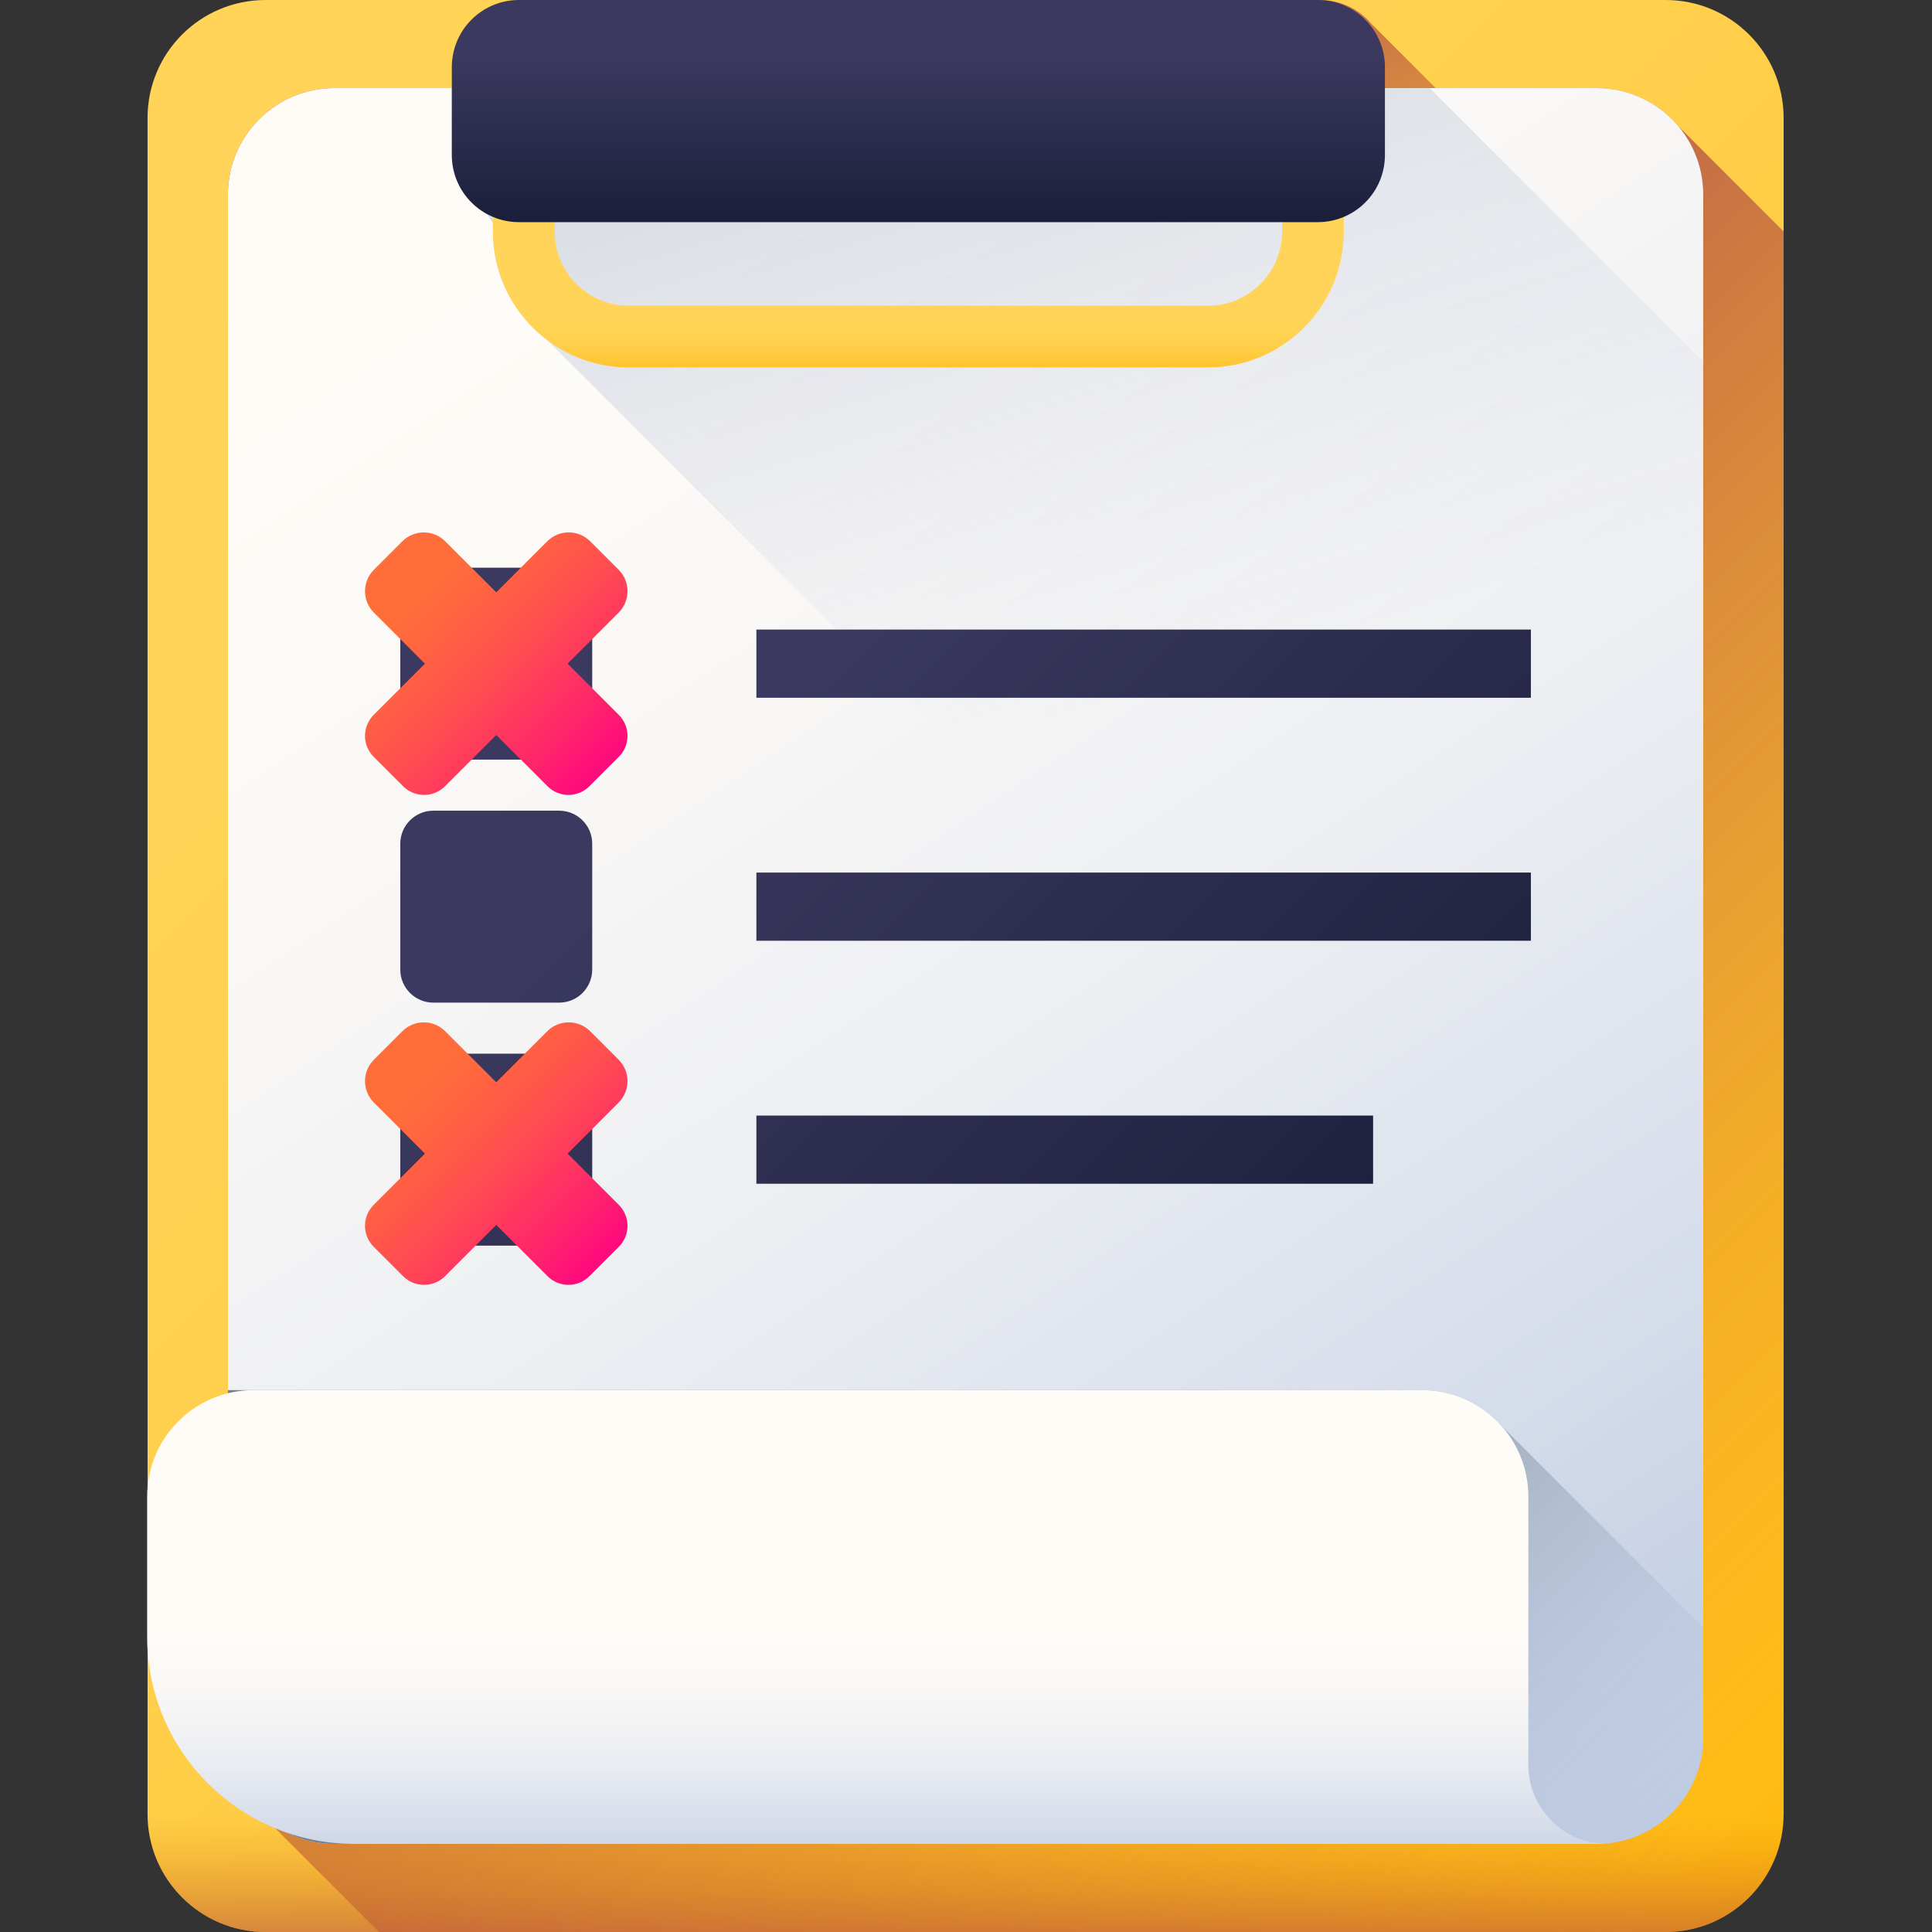 <svg width="512" height="512" viewBox="0 0 512 512" fill="none" xmlns="http://www.w3.org/2000/svg">
<rect x="0" y="0" width="512" height="512" fill="#333333" stroke="none"/>
<path d="M441.414 512H70.363C53.098 512 39.102 498.004 39.102 480.738V31.262C39.102 13.996 53.098 0 70.363 0H441.414C458.68 0 472.676 13.996 472.676 31.262V480.738C472.676 498.004 458.68 512 441.414 512Z" fill="url(#paint0_linear_0_498)"/>
<path d="M472.676 480.738V61.328L444.723 33.375C439.547 27.242 431.812 23.348 423.164 23.348H88.613C73.039 23.348 60.41 35.973 60.41 51.547V460.453C60.41 469.102 64.309 476.836 70.438 482.012L100.43 512H441.414C458.68 512 472.676 498.004 472.676 480.738Z" fill="url(#paint1_linear_0_498)"/>
<path d="M39.102 402.289V480.738C39.102 498.004 53.098 512 70.363 512H441.414C458.68 512 472.676 498.004 472.676 480.738V402.289H39.102Z" fill="url(#paint2_linear_0_498)"/>
<path d="M363.414 6.289C360.152 2.445 355.289 0 349.852 0H205.555C195.727 0 187.762 7.969 187.762 17.793V41.078C187.762 46.516 190.207 51.375 194.051 54.641L297.023 157.609C300.285 161.453 305.148 163.898 310.586 163.898H454.883C464.707 163.898 472.676 155.934 472.676 146.105V122.824C472.676 117.383 470.23 112.523 466.387 109.262L363.414 6.289Z" fill="url(#paint3_linear_0_498)"/>
<path d="M423.164 488.652H88.613C73.039 488.652 60.41 476.027 60.41 460.453V51.547C60.41 35.973 73.039 23.348 88.613 23.348H423.164C438.738 23.348 451.367 35.973 451.367 51.547V460.453C451.367 476.027 438.738 488.652 423.164 488.652Z" fill="url(#paint4_linear_0_498)"/>
<path d="M451.367 95.84L378.871 23.348H119.738V41.078C119.738 47.859 123.539 53.746 129.117 56.75C129.562 57.574 130.07 58.363 130.633 59.105V61.379C130.633 73.148 136.312 83.617 145.074 90.184L451.363 396.477V95.84H451.367Z" fill="url(#paint5_linear_0_498)"/>
<path d="M88.613 488.652H423.164C438.738 488.652 451.367 476.027 451.367 460.453V431.297L397.703 377.637C392.543 371.961 385.102 368.398 376.828 368.398H60.41V460.449C60.41 476.027 73.039 488.652 88.613 488.652Z" fill="url(#paint6_linear_0_498)"/>
<path d="M376.832 368.398H67.203C51.625 368.398 39 381.023 39 396.602V433.777C39 464.082 63.57 488.652 93.879 488.652H425.969C414.406 488.652 405.031 479.277 405.031 467.715V396.602C405.031 381.023 392.406 368.398 376.832 368.398Z" fill="url(#paint7_linear_0_498)"/>
<path d="M320.137 97.367H166.621C146.777 97.367 130.633 81.223 130.633 61.379V45.578H146.988V61.379C146.988 72.203 155.793 81.012 166.621 81.012H320.137C330.961 81.012 339.766 72.207 339.766 61.379V45.578H356.121V61.379C356.121 81.223 339.977 97.367 320.137 97.367Z" fill="url(#paint8_linear_0_498)"/>
<path d="M349.223 58.871H137.531C127.703 58.871 119.738 50.906 119.738 41.078V17.793C119.738 7.969 127.703 0 137.531 0H349.227C359.051 0 367.02 7.969 367.02 17.793V41.078C367.02 50.906 359.051 58.871 349.223 58.871Z" fill="url(#paint9_linear_0_498)"/>
<path d="M200.449 166.84H405.699V184.914H200.449V166.84Z" fill="url(#paint10_linear_0_498)"/>
<path d="M200.449 231.238H405.699V249.309H200.449V231.238Z" fill="url(#paint11_linear_0_498)"/>
<path d="M200.449 295.637H363.887V313.707H200.449V295.637Z" fill="url(#paint12_linear_0_498)"/>
<path d="M148.184 201.309H114.84C110.004 201.309 106.078 197.387 106.078 192.551V159.203C106.078 154.367 110.004 150.445 114.84 150.445H148.184C153.023 150.445 156.945 154.367 156.945 159.203V192.551C156.945 197.387 153.023 201.309 148.184 201.309Z" fill="url(#paint13_linear_0_498)"/>
<path d="M148.184 265.707H114.84C110.004 265.707 106.078 261.785 106.078 256.945V223.602C106.078 218.762 110.004 214.84 114.84 214.84H148.184C153.023 214.84 156.945 218.762 156.945 223.602V256.945C156.945 261.785 153.023 265.707 148.184 265.707Z" fill="url(#paint14_linear_0_498)"/>
<path d="M148.184 330.105H114.84C110.004 330.105 106.078 326.184 106.078 321.344V288C106.078 283.16 110.004 279.238 114.84 279.238H148.184C153.023 279.238 156.945 283.16 156.945 288V321.344C156.945 326.184 153.023 330.105 148.184 330.105Z" fill="url(#paint15_linear_0_498)"/>
<path d="M150.418 175.879L163.938 162.355C167.082 159.223 167.082 154.133 163.938 150.988L156.398 143.449C153.258 140.309 148.168 140.309 145.035 143.449L131.512 156.973L117.988 143.449C114.855 140.309 109.766 140.309 106.625 143.449L99.086 150.988C95.945 154.133 95.945 159.223 99.086 162.355L112.609 175.879L99.031 189.453C95.961 192.523 95.961 197.5 99.031 200.57L106.82 208.359C109.891 211.43 114.867 211.43 117.934 208.359L131.512 194.781L145.09 208.359C148.16 211.43 153.137 211.43 156.203 208.359L163.996 200.57C167.062 197.5 167.062 192.523 163.996 189.453L150.418 175.879Z" fill="url(#paint16_linear_0_498)"/>
<path d="M150.418 305.719L163.938 292.195C167.082 289.062 167.082 283.973 163.938 280.828L156.398 273.289C153.258 270.148 148.168 270.148 145.035 273.289L131.512 286.812L117.988 273.289C114.855 270.148 109.766 270.148 106.625 273.289L99.086 280.828C95.945 283.973 95.945 289.062 99.086 292.195L112.609 305.719L99.031 319.297C95.961 322.363 95.961 327.34 99.031 330.41L106.82 338.199C109.891 341.27 114.867 341.27 117.934 338.199L131.512 324.621L145.09 338.199C148.16 341.27 153.137 341.27 156.203 338.199L163.996 330.41C167.062 327.34 167.062 322.363 163.996 319.297L150.418 305.719Z" fill="url(#paint17_linear_0_498)"/>
<defs>
<linearGradient id="paint0_linear_0_498" x1="12.708" y1="12.819" x2="534.211" y2="534.322" gradientUnits="userSpaceOnUse">
<stop stop-color="#FFD459"/>
<stop offset="0.23" stop-color="#FFD355"/>
<stop offset="0.436" stop-color="#FFCF4A"/>
<stop offset="0.634" stop-color="#FFC838"/>
<stop offset="0.825" stop-color="#FFBF1F"/>
<stop offset="1" stop-color="#FFB400"/>
</linearGradient>
<linearGradient id="paint1_linear_0_498" x1="469.492" y1="469.603" x2="164.434" y2="164.546" gradientUnits="userSpaceOnUse">
<stop stop-color="#E58200" stop-opacity="0"/>
<stop offset="0.04" stop-color="#E27F04" stop-opacity="0.039"/>
<stop offset="0.467" stop-color="#C15D2F" stop-opacity="0.467"/>
<stop offset="0.802" stop-color="#AD4949" stop-opacity="0.8"/>
<stop offset="1" stop-color="#A64153"/>
</linearGradient>
<linearGradient id="paint2_linear_0_498" x1="255.889" y1="481.883" x2="255.889" y2="533.122" gradientUnits="userSpaceOnUse">
<stop stop-color="#E58200" stop-opacity="0"/>
<stop offset="0.04" stop-color="#E27F04" stop-opacity="0.039"/>
<stop offset="0.467" stop-color="#C15D2F" stop-opacity="0.467"/>
<stop offset="0.802" stop-color="#AD4949" stop-opacity="0.8"/>
<stop offset="1" stop-color="#A64153"/>
</linearGradient>
<linearGradient id="paint3_linear_0_498" x1="357.324" y1="141.525" x2="287.547" y2="-11.839" gradientUnits="userSpaceOnUse">
<stop stop-color="#E58200" stop-opacity="0"/>
<stop offset="0.04" stop-color="#E27F04" stop-opacity="0.039"/>
<stop offset="0.467" stop-color="#C15D2F" stop-opacity="0.467"/>
<stop offset="0.802" stop-color="#AD4949" stop-opacity="0.8"/>
<stop offset="1" stop-color="#A64153"/>
</linearGradient>
<linearGradient id="paint4_linear_0_498" x1="128.006" y1="63.763" x2="486.359" y2="602.448" gradientUnits="userSpaceOnUse">
<stop stop-color="#FFFCF8"/>
<stop offset="0.188" stop-color="#FAF8F6"/>
<stop offset="0.404" stop-color="#ECEEF2"/>
<stop offset="0.635" stop-color="#D5DCEA"/>
<stop offset="0.875" stop-color="#B5C4DF"/>
<stop offset="1" stop-color="#A1B5D8"/>
</linearGradient>
<linearGradient id="paint5_linear_0_498" x1="319.108" y1="180.62" x2="170.033" y2="-311.779" gradientUnits="userSpaceOnUse">
<stop stop-color="#A1B5D8" stop-opacity="0"/>
<stop offset="0.034" stop-color="#9FB3D5" stop-opacity="0.035"/>
<stop offset="0.452" stop-color="#8898AF" stop-opacity="0.451"/>
<stop offset="0.788" stop-color="#798898" stop-opacity="0.788"/>
<stop offset="1" stop-color="#748290"/>
</linearGradient>
<linearGradient id="paint6_linear_0_498" x1="362.468" y1="558.272" x2="236.531" y2="432.335" gradientUnits="userSpaceOnUse">
<stop stop-color="#A1B5D8" stop-opacity="0"/>
<stop offset="0.034" stop-color="#9FB3D5" stop-opacity="0.035"/>
<stop offset="0.452" stop-color="#8898AF" stop-opacity="0.451"/>
<stop offset="0.788" stop-color="#798898" stop-opacity="0.788"/>
<stop offset="1" stop-color="#748290"/>
</linearGradient>
<linearGradient id="paint7_linear_0_498" x1="232.486" y1="431.725" x2="232.486" y2="514.627" gradientUnits="userSpaceOnUse">
<stop stop-color="#FFFCF8"/>
<stop offset="0.188" stop-color="#FAF8F6"/>
<stop offset="0.404" stop-color="#ECEEF2"/>
<stop offset="0.635" stop-color="#D5DCEA"/>
<stop offset="0.875" stop-color="#B5C4DF"/>
<stop offset="1" stop-color="#A1B5D8"/>
</linearGradient>
<linearGradient id="paint8_linear_0_498" x1="243.377" y1="82.102" x2="243.377" y2="103.37" gradientUnits="userSpaceOnUse">
<stop stop-color="#FFD459"/>
<stop offset="0.23" stop-color="#FFD355"/>
<stop offset="0.436" stop-color="#FFCF4A"/>
<stop offset="0.634" stop-color="#FFC838"/>
<stop offset="0.825" stop-color="#FFBF1F"/>
<stop offset="1" stop-color="#FFB400"/>
</linearGradient>
<linearGradient id="paint9_linear_0_498" x1="243.377" y1="14.505" x2="243.377" y2="68.994" gradientUnits="userSpaceOnUse">
<stop stop-color="#3B395F"/>
<stop offset="0.802" stop-color="#1B1F3A"/>
<stop offset="1" stop-color="#131830"/>
</linearGradient>
<linearGradient id="paint10_linear_0_498" x1="255.559" y1="128.362" x2="464.502" y2="337.306" gradientUnits="userSpaceOnUse">
<stop stop-color="#3B395F"/>
<stop offset="0.802" stop-color="#1B1F3A"/>
<stop offset="1" stop-color="#131830"/>
</linearGradient>
<linearGradient id="paint11_linear_0_498" x1="223.36" y1="160.561" x2="432.303" y2="369.505" gradientUnits="userSpaceOnUse">
<stop stop-color="#3B395F"/>
<stop offset="0.802" stop-color="#1B1F3A"/>
<stop offset="1" stop-color="#131830"/>
</linearGradient>
<linearGradient id="paint12_linear_0_498" x1="180.708" y1="203.212" x2="389.652" y2="412.156" gradientUnits="userSpaceOnUse">
<stop stop-color="#3B395F"/>
<stop offset="0.802" stop-color="#1B1F3A"/>
<stop offset="1" stop-color="#131830"/>
</linearGradient>
<linearGradient id="paint13_linear_0_498" x1="169.778" y1="214.143" x2="378.722" y2="423.086" gradientUnits="userSpaceOnUse">
<stop stop-color="#3B395F"/>
<stop offset="0.802" stop-color="#1B1F3A"/>
<stop offset="1" stop-color="#131830"/>
</linearGradient>
<linearGradient id="paint14_linear_0_498" x1="137.579" y1="246.341" x2="346.523" y2="455.285" gradientUnits="userSpaceOnUse">
<stop stop-color="#3B395F"/>
<stop offset="0.802" stop-color="#1B1F3A"/>
<stop offset="1" stop-color="#131830"/>
</linearGradient>
<linearGradient id="paint15_linear_0_498" x1="105.381" y1="278.54" x2="314.324" y2="487.484" gradientUnits="userSpaceOnUse">
<stop stop-color="#3B395F"/>
<stop offset="0.802" stop-color="#1B1F3A"/>
<stop offset="1" stop-color="#131830"/>
</linearGradient>
<linearGradient id="paint16_linear_0_498" x1="111.791" y1="156.085" x2="163.26" y2="207.554" gradientUnits="userSpaceOnUse">
<stop stop-color="#FF6E3A"/>
<stop offset="0.16" stop-color="#FF6440"/>
<stop offset="0.427" stop-color="#FF4B52"/>
<stop offset="0.766" stop-color="#FF216E"/>
<stop offset="1" stop-color="#FF0084"/>
</linearGradient>
<linearGradient id="paint17_linear_0_498" x1="111.791" y1="285.925" x2="163.26" y2="337.395" gradientUnits="userSpaceOnUse">
<stop stop-color="#FF6E3A"/>
<stop offset="0.16" stop-color="#FF6440"/>
<stop offset="0.427" stop-color="#FF4B52"/>
<stop offset="0.766" stop-color="#FF216E"/>
<stop offset="1" stop-color="#FF0084"/>
</linearGradient>
</defs>
</svg>
